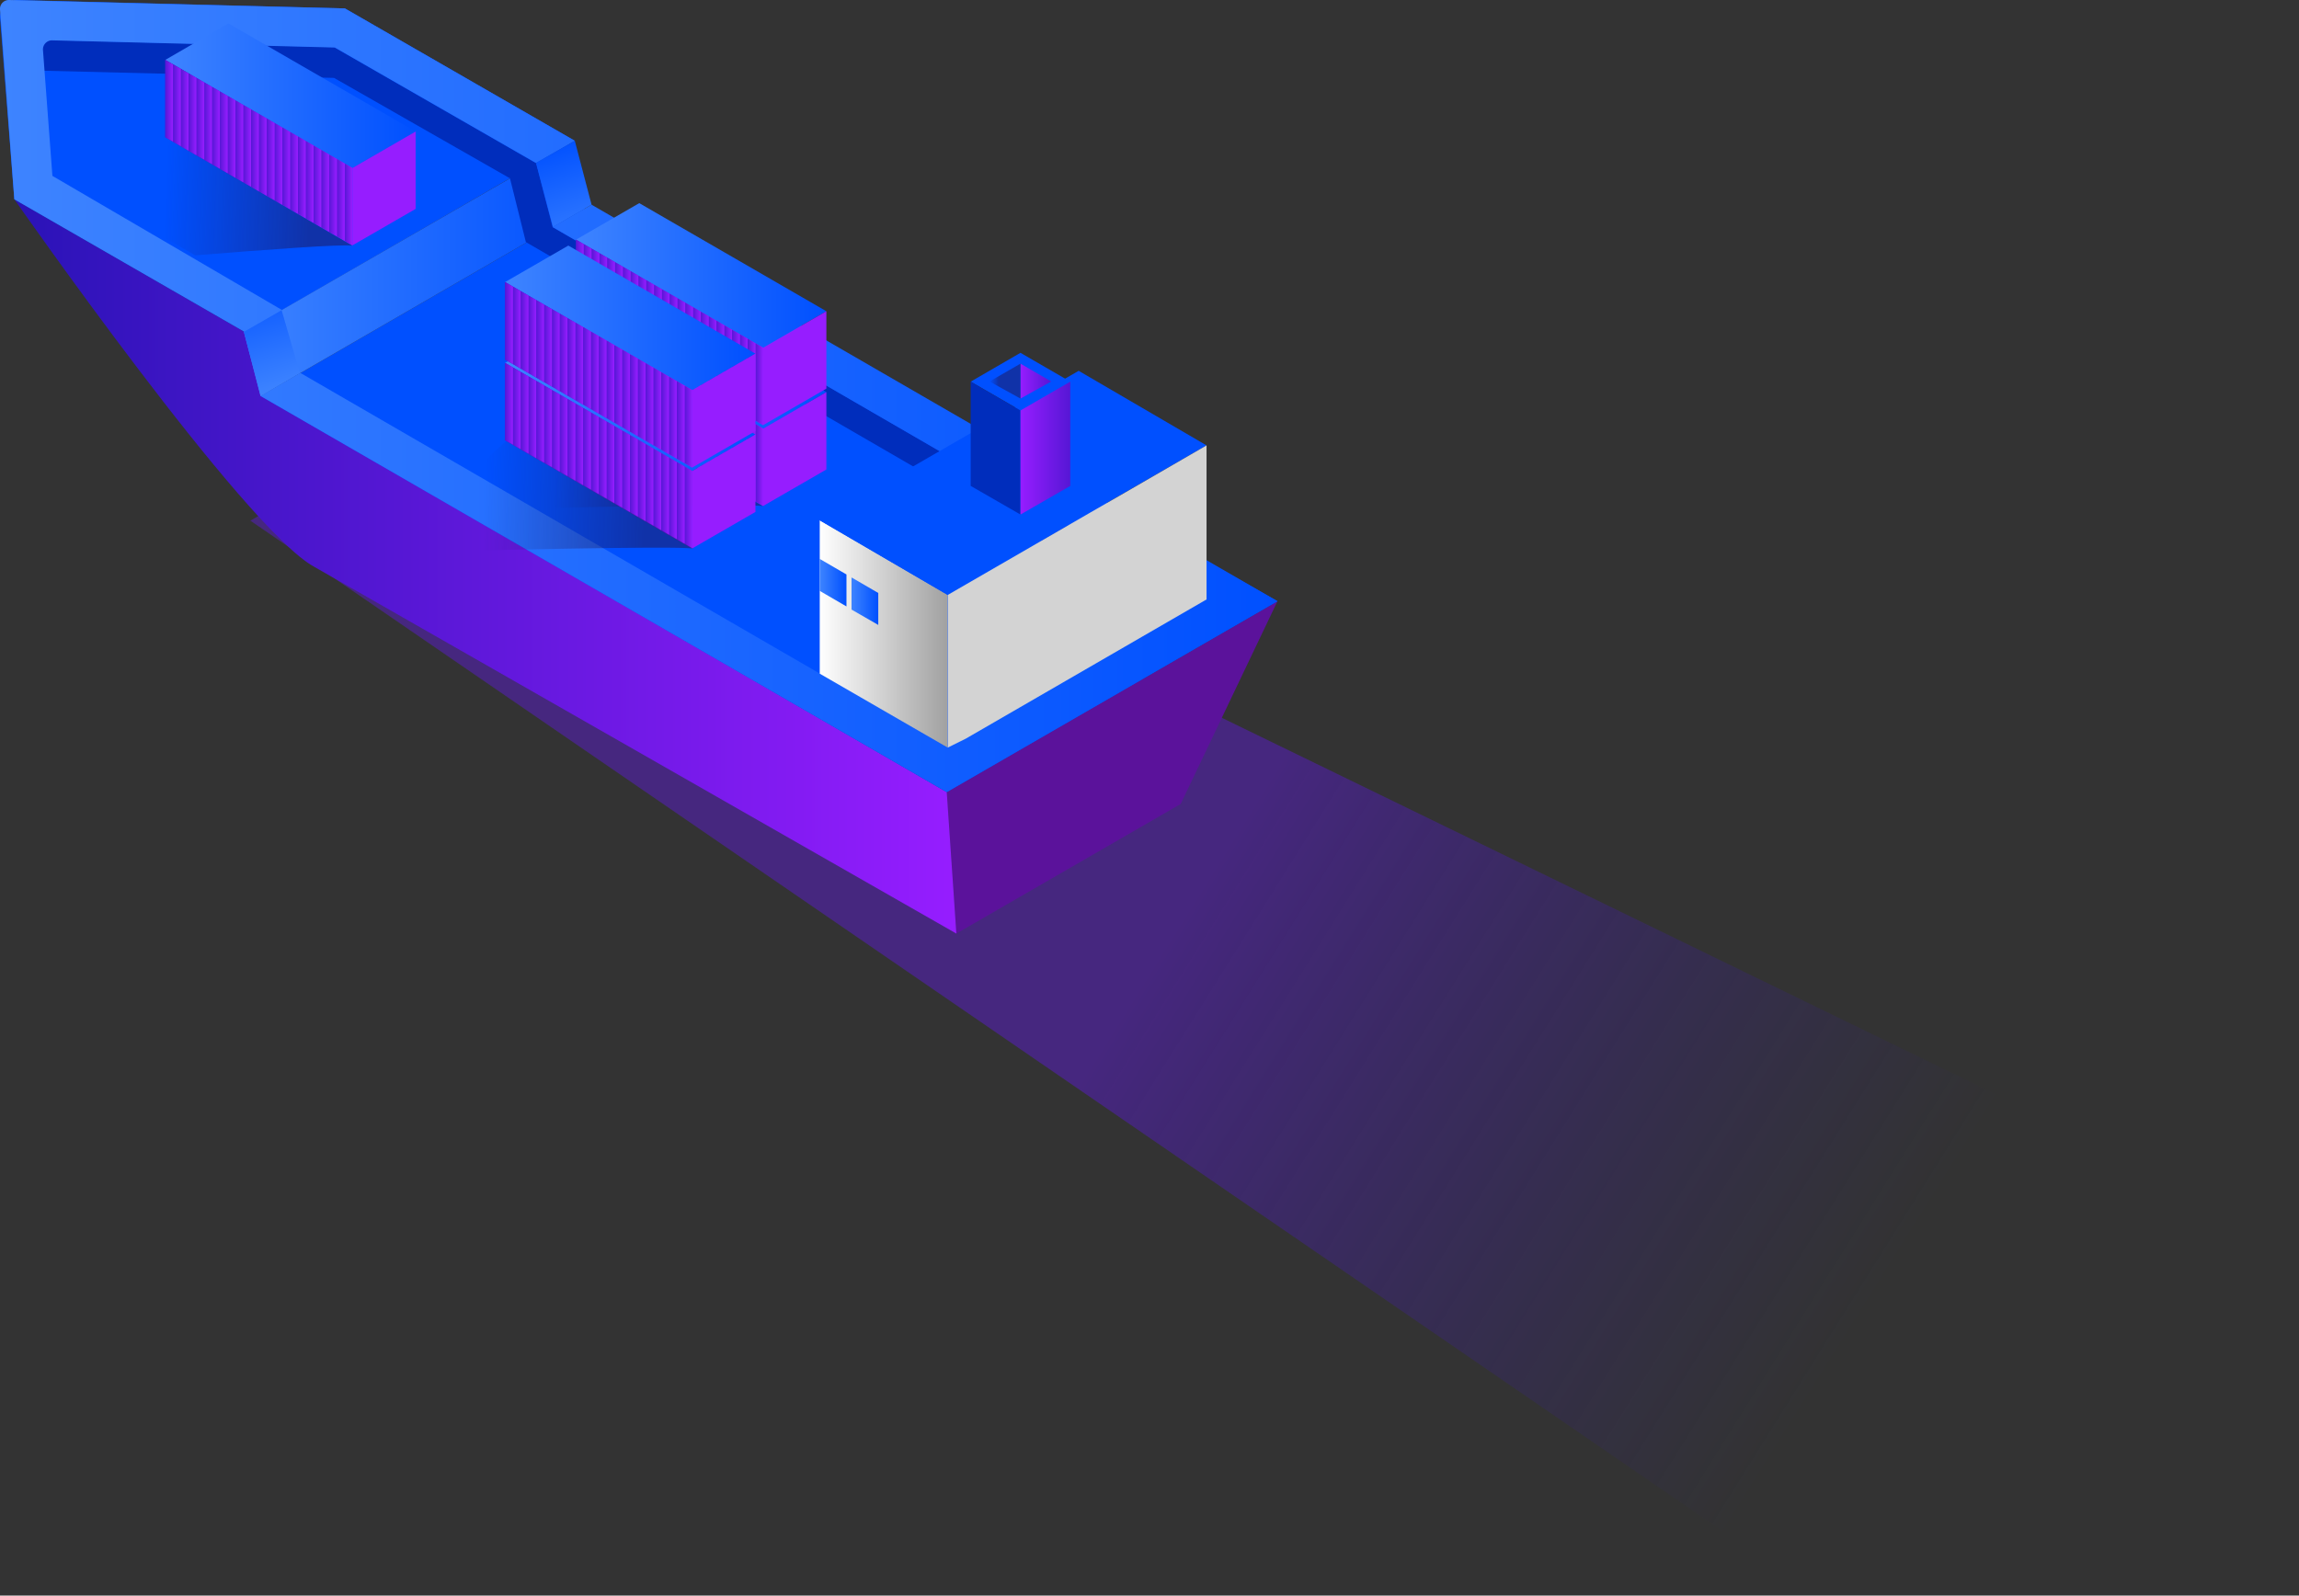 <svg xmlns="http://www.w3.org/2000/svg" xmlns:xlink="http://www.w3.org/1999/xlink" viewBox="0 0 131.59 91.35"><rect x="0" y="0" width="131.59" height="91.35" fill="#333333" stroke="none"/><defs><style>.cls-1{fill:url(#linear-gradient);}.cls-2{fill:#5b129b;}.cls-3{fill:url(#linear-gradient-2);}.cls-4{fill:#0050ff;}.cls-5{fill:url(#linear-gradient-3);}.cls-6{fill:#002dbc;}.cls-7{fill:url(#linear-gradient-4);}.cls-8{fill:url(#linear-gradient-5);}.cls-9{fill:url(#linear-gradient-6);}.cls-10{fill:url(#linear-gradient-7);}.cls-11{fill:url(#linear-gradient-8);}.cls-12{fill:url(#linear-gradient-9);}.cls-13{fill:#d3d3d3;}.cls-14{fill:url(#linear-gradient-10);}.cls-15,.cls-154,.cls-44,.cls-99{opacity:0.5;}.cls-15{fill:url(#linear-gradient-11);}.cls-16{fill:url(#linear-gradient-12);}.cls-17{fill:url(#linear-gradient-13);}.cls-18{fill:url(#linear-gradient-14);}.cls-19{fill:url(#linear-gradient-15);}.cls-20{fill:url(#linear-gradient-16);}.cls-21{fill:url(#linear-gradient-17);}.cls-22{fill:url(#linear-gradient-18);}.cls-23{fill:url(#linear-gradient-19);}.cls-24{fill:url(#linear-gradient-20);}.cls-25{fill:url(#linear-gradient-21);}.cls-26{fill:url(#linear-gradient-22);}.cls-27{fill:url(#linear-gradient-23);}.cls-28{fill:url(#linear-gradient-24);}.cls-29{fill:url(#linear-gradient-25);}.cls-30{fill:url(#linear-gradient-26);}.cls-31{fill:url(#linear-gradient-27);}.cls-32{fill:url(#linear-gradient-28);}.cls-33{fill:url(#linear-gradient-29);}.cls-34{fill:url(#linear-gradient-30);}.cls-35{fill:url(#linear-gradient-31);}.cls-36{fill:url(#linear-gradient-32);}.cls-37{fill:url(#linear-gradient-33);}.cls-38{fill:url(#linear-gradient-34);}.cls-39{fill:url(#linear-gradient-35);}.cls-40{fill:url(#linear-gradient-36);}.cls-41{fill:url(#linear-gradient-37);}.cls-42{fill:url(#linear-gradient-38);}.cls-43{fill:url(#linear-gradient-39);}.cls-44{fill:url(#linear-gradient-40);}.cls-45{fill:url(#linear-gradient-41);}.cls-46{fill:url(#linear-gradient-42);}.cls-47{fill:url(#linear-gradient-43);}.cls-48{fill:url(#linear-gradient-44);}.cls-49{fill:url(#linear-gradient-45);}.cls-50{fill:url(#linear-gradient-46);}.cls-51{fill:url(#linear-gradient-47);}.cls-52{fill:url(#linear-gradient-48);}.cls-53{fill:url(#linear-gradient-49);}.cls-54{fill:url(#linear-gradient-50);}.cls-55{fill:url(#linear-gradient-51);}.cls-56{fill:url(#linear-gradient-52);}.cls-57{fill:url(#linear-gradient-53);}.cls-58{fill:url(#linear-gradient-54);}.cls-59{fill:url(#linear-gradient-55);}.cls-60{fill:url(#linear-gradient-56);}.cls-61{fill:url(#linear-gradient-57);}.cls-62{fill:url(#linear-gradient-58);}.cls-63{fill:url(#linear-gradient-59);}.cls-64{fill:url(#linear-gradient-60);}.cls-65{fill:url(#linear-gradient-61);}.cls-66{fill:url(#linear-gradient-62);}.cls-67{fill:url(#linear-gradient-63);}.cls-68{fill:url(#linear-gradient-64);}.cls-69{fill:url(#linear-gradient-65);}.cls-70{fill:url(#linear-gradient-66);}.cls-71{fill:url(#linear-gradient-67);}.cls-72{fill:url(#linear-gradient-68);}.cls-73{fill:url(#linear-gradient-69);}.cls-74{fill:url(#linear-gradient-70);}.cls-75{fill:url(#linear-gradient-71);}.cls-76{fill:url(#linear-gradient-72);}.cls-77{fill:url(#linear-gradient-73);}.cls-78{fill:url(#linear-gradient-74);}.cls-79{fill:url(#linear-gradient-75);}.cls-80{fill:url(#linear-gradient-76);}.cls-81{fill:url(#linear-gradient-77);}.cls-82{fill:url(#linear-gradient-78);}.cls-83{fill:url(#linear-gradient-79);}.cls-84{fill:url(#linear-gradient-80);}.cls-85{fill:url(#linear-gradient-81);}.cls-86{fill:url(#linear-gradient-82);}.cls-87{fill:url(#linear-gradient-83);}.cls-88{fill:url(#linear-gradient-84);}.cls-89{fill:url(#linear-gradient-85);}.cls-90{fill:url(#linear-gradient-86);}.cls-91{fill:url(#linear-gradient-87);}.cls-92{fill:url(#linear-gradient-88);}.cls-93{fill:url(#linear-gradient-89);}.cls-94{fill:url(#linear-gradient-90);}.cls-95{fill:url(#linear-gradient-91);}.cls-96{fill:url(#linear-gradient-92);}.cls-97{fill:url(#linear-gradient-93);}.cls-98{fill:url(#linear-gradient-94);}.cls-99{fill:url(#linear-gradient-95);}.cls-100{fill:url(#linear-gradient-96);}.cls-101{fill:url(#linear-gradient-97);}.cls-102{fill:url(#linear-gradient-98);}.cls-103{fill:url(#linear-gradient-99);}.cls-104{fill:url(#linear-gradient-100);}.cls-105{fill:url(#linear-gradient-101);}.cls-106{fill:url(#linear-gradient-102);}.cls-107{fill:url(#linear-gradient-103);}.cls-108{fill:url(#linear-gradient-104);}.cls-109{fill:url(#linear-gradient-105);}.cls-110{fill:url(#linear-gradient-106);}.cls-111{fill:url(#linear-gradient-107);}.cls-112{fill:url(#linear-gradient-108);}.cls-113{fill:url(#linear-gradient-109);}.cls-114{fill:url(#linear-gradient-110);}.cls-115{fill:url(#linear-gradient-111);}.cls-116{fill:url(#linear-gradient-112);}.cls-117{fill:url(#linear-gradient-113);}.cls-118{fill:url(#linear-gradient-114);}.cls-119{fill:url(#linear-gradient-115);}.cls-120{fill:url(#linear-gradient-116);}.cls-121{fill:url(#linear-gradient-117);}.cls-122{fill:url(#linear-gradient-118);}.cls-123{fill:url(#linear-gradient-119);}.cls-124{fill:url(#linear-gradient-120);}.cls-125{fill:url(#linear-gradient-121);}.cls-126{fill:url(#linear-gradient-122);}.cls-127{fill:url(#linear-gradient-123);}.cls-128{fill:url(#linear-gradient-124);}.cls-129{fill:url(#linear-gradient-125);}.cls-130{fill:url(#linear-gradient-126);}.cls-131{fill:url(#linear-gradient-127);}.cls-132{fill:url(#linear-gradient-128);}.cls-133{fill:url(#linear-gradient-129);}.cls-134{fill:url(#linear-gradient-130);}.cls-135{fill:url(#linear-gradient-131);}.cls-136{fill:url(#linear-gradient-132);}.cls-137{fill:url(#linear-gradient-133);}.cls-138{fill:url(#linear-gradient-134);}.cls-139{fill:url(#linear-gradient-135);}.cls-140{fill:url(#linear-gradient-136);}.cls-141{fill:url(#linear-gradient-137);}.cls-142{fill:url(#linear-gradient-138);}.cls-143{fill:url(#linear-gradient-139);}.cls-144{fill:url(#linear-gradient-140);}.cls-145{fill:url(#linear-gradient-141);}.cls-146{fill:url(#linear-gradient-142);}.cls-147{fill:url(#linear-gradient-143);}.cls-148{fill:url(#linear-gradient-144);}.cls-149{fill:url(#linear-gradient-145);}.cls-150{fill:url(#linear-gradient-146);}.cls-151{fill:url(#linear-gradient-147);}.cls-152{fill:url(#linear-gradient-148);}.cls-153{fill:url(#linear-gradient-149);}.cls-154{fill:url(#linear-gradient-150);}</style><linearGradient id="linear-gradient" x1="-730.67" y1="74.54" x2="-647.26" y2="22.35" gradientTransform="matrix(-1, 0, 0, 1, -623.57, 0)" gradientUnits="userSpaceOnUse"><stop offset="0" stop-color="#2a13b7" stop-opacity="0"/><stop offset="0.46" stop-color="#5c18d8" stop-opacity="0.46"/></linearGradient><linearGradient id="linear-gradient-2" x1="-458.09" y1="32.43" x2="-404.16" y2="32.43" gradientTransform="matrix(-1, 0, 0, 1, -403.35, 0)" gradientUnits="userSpaceOnUse"><stop offset="0" stop-color="#961dff"/><stop offset="1" stop-color="#2a13b7"/></linearGradient><linearGradient id="linear-gradient-3" x1="-436.78" y1="15.49" x2="-417.31" y2="15.49" gradientTransform="matrix(-1, 0, 0, 1, -403.35, 0)" gradientUnits="userSpaceOnUse"><stop offset="0" stop-color="#0050ff"/><stop offset="1" stop-color="#3e84ff"/></linearGradient><linearGradient id="linear-gradient-4" x1="-476.46" y1="22.67" x2="-403.35" y2="22.67" xlink:href="#linear-gradient-3"/><linearGradient id="linear-gradient-5" x1="-436.96" y1="14.67" x2="-434.88" y2="8.21" gradientTransform="matrix(-1, 0, 0, 1, -403.35, 0)" gradientUnits="userSpaceOnUse"><stop offset="0" stop-color="#3e84ff"/><stop offset="1" stop-color="#0050ff"/></linearGradient><linearGradient id="linear-gradient-6" x1="-419.53" y1="22.3" x2="-417.46" y2="15.84" xlink:href="#linear-gradient-5"/><linearGradient id="linear-gradient-7" x1="46.92" y1="36.3" x2="54.24" y2="36.3" gradientUnits="userSpaceOnUse"><stop offset="0" stop-color="#fff"/><stop offset="1" stop-color="#a1a1a1"/></linearGradient><linearGradient id="linear-gradient-8" x1="-451.8" y1="33.36" x2="-450.27" y2="33.36" xlink:href="#linear-gradient-3"/><linearGradient id="linear-gradient-9" x1="-453.62" y1="34.42" x2="-452.09" y2="34.42" xlink:href="#linear-gradient-3"/><linearGradient id="linear-gradient-10" x1="58.41" y1="21.82" x2="60.17" y2="21.82" gradientUnits="userSpaceOnUse"><stop offset="0" stop-color="#961dff"/><stop offset="1" stop-color="#5617d5"/></linearGradient><linearGradient id="linear-gradient-11" x1="56.64" y1="21.82" x2="58.41" y2="21.82" gradientUnits="userSpaceOnUse"><stop offset="0" stop-color="#201451" stop-opacity="0"/><stop offset="0.3" stop-color="#201451"/></linearGradient><linearGradient id="linear-gradient-12" x1="58.41" y1="25.66" x2="61.26" y2="25.66" xlink:href="#linear-gradient-10"/><linearGradient id="linear-gradient-13" x1="-523.94" y1="20.4" x2="-509.61" y2="20.4" gradientTransform="matrix(-1, 0, 0, 1, -476.64, 0)" xlink:href="#linear-gradient-3"/><linearGradient id="linear-gradient-14" x1="10.33" y1="52.51" x2="14.08" y2="56.84" gradientTransform="translate(58.35)" xlink:href="#linear-gradient-10"/><linearGradient id="linear-gradient-15" x1="-520.33" y1="23.66" x2="-509.61" y2="23.66" gradientTransform="matrix(-1, 0, 0, 1, -476.64, 0)" xlink:href="#linear-gradient-10"/><linearGradient id="linear-gradient-16" x1="-520.32" y1="26.62" x2="-519.88" y2="26.62" gradientTransform="matrix(-1, 0, 0, 1, -476.64, 0)" xlink:href="#linear-gradient-10"/><linearGradient id="linear-gradient-17" x1="-519.88" y1="26.37" x2="-519.44" y2="26.37" gradientTransform="matrix(-1, 0, 0, 1, -476.64, 0)" xlink:href="#linear-gradient-10"/><linearGradient id="linear-gradient-18" x1="-519.43" y1="26.11" x2="-518.99" y2="26.11" gradientTransform="matrix(-1, 0, 0, 1, -476.64, 0)" xlink:href="#linear-gradient-10"/><linearGradient id="linear-gradient-19" x1="-518.99" y1="25.85" x2="-518.54" y2="25.85" gradientTransform="matrix(-1, 0, 0, 1, -476.64, 0)" xlink:href="#linear-gradient-10"/><linearGradient id="linear-gradient-20" x1="-518.54" y1="25.59" x2="-518.1" y2="25.59" gradientTransform="matrix(-1, 0, 0, 1, -476.64, 0)" xlink:href="#linear-gradient-10"/><linearGradient id="linear-gradient-21" x1="-518.09" y1="25.33" x2="-517.65" y2="25.33" gradientTransform="matrix(-1, 0, 0, 1, -476.64, 0)" xlink:href="#linear-gradient-10"/><linearGradient id="linear-gradient-22" x1="-517.65" y1="25.08" x2="-517.2" y2="25.08" gradientTransform="matrix(-1, 0, 0, 1, -476.64, 0)" xlink:href="#linear-gradient-10"/><linearGradient id="linear-gradient-23" x1="-517.2" y1="24.82" x2="-516.76" y2="24.82" gradientTransform="matrix(-1, 0, 0, 1, -476.64, 0)" xlink:href="#linear-gradient-10"/><linearGradient id="linear-gradient-24" x1="-516.75" y1="24.56" x2="-516.31" y2="24.56" gradientTransform="matrix(-1, 0, 0, 1, -476.64, 0)" xlink:href="#linear-gradient-10"/><linearGradient id="linear-gradient-25" x1="-516.31" y1="24.3" x2="-515.86" y2="24.3" gradientTransform="matrix(-1, 0, 0, 1, -476.64, 0)" xlink:href="#linear-gradient-10"/><linearGradient id="linear-gradient-26" x1="-515.86" y1="24.05" x2="-515.42" y2="24.05" gradientTransform="matrix(-1, 0, 0, 1, -476.64, 0)" xlink:href="#linear-gradient-10"/><linearGradient id="linear-gradient-27" x1="-515.41" y1="23.79" x2="-514.97" y2="23.79" gradientTransform="matrix(-1, 0, 0, 1, -476.64, 0)" xlink:href="#linear-gradient-10"/><linearGradient id="linear-gradient-28" x1="-514.97" y1="23.53" x2="-514.52" y2="23.53" gradientTransform="matrix(-1, 0, 0, 1, -476.64, 0)" xlink:href="#linear-gradient-10"/><linearGradient id="linear-gradient-29" x1="-514.52" y1="23.27" x2="-514.08" y2="23.27" gradientTransform="matrix(-1, 0, 0, 1, -476.64, 0)" xlink:href="#linear-gradient-10"/><linearGradient id="linear-gradient-30" x1="-514.07" y1="23.01" x2="-513.63" y2="23.01" gradientTransform="matrix(-1, 0, 0, 1, -476.64, 0)" xlink:href="#linear-gradient-10"/><linearGradient id="linear-gradient-31" x1="-513.63" y1="22.76" x2="-513.19" y2="22.76" gradientTransform="matrix(-1, 0, 0, 1, -476.64, 0)" xlink:href="#linear-gradient-10"/><linearGradient id="linear-gradient-32" x1="-513.18" y1="22.5" x2="-512.74" y2="22.5" gradientTransform="matrix(-1, 0, 0, 1, -476.64, 0)" xlink:href="#linear-gradient-10"/><linearGradient id="linear-gradient-33" x1="-512.74" y1="22.24" x2="-512.29" y2="22.24" gradientTransform="matrix(-1, 0, 0, 1, -476.64, 0)" xlink:href="#linear-gradient-10"/><linearGradient id="linear-gradient-34" x1="-512.29" y1="21.98" x2="-511.85" y2="21.98" gradientTransform="matrix(-1, 0, 0, 1, -476.64, 0)" xlink:href="#linear-gradient-10"/><linearGradient id="linear-gradient-35" x1="-511.84" y1="21.72" x2="-511.4" y2="21.72" gradientTransform="matrix(-1, 0, 0, 1, -476.64, 0)" xlink:href="#linear-gradient-10"/><linearGradient id="linear-gradient-36" x1="-511.4" y1="21.47" x2="-510.95" y2="21.47" gradientTransform="matrix(-1, 0, 0, 1, -476.64, 0)" xlink:href="#linear-gradient-10"/><linearGradient id="linear-gradient-37" x1="-510.95" y1="21.21" x2="-510.51" y2="21.21" gradientTransform="matrix(-1, 0, 0, 1, -476.64, 0)" xlink:href="#linear-gradient-10"/><linearGradient id="linear-gradient-38" x1="-510.5" y1="20.95" x2="-510.06" y2="20.95" gradientTransform="matrix(-1, 0, 0, 1, -476.64, 0)" xlink:href="#linear-gradient-10"/><linearGradient id="linear-gradient-39" x1="-510.06" y1="20.69" x2="-509.61" y2="20.69" gradientTransform="matrix(-1, 0, 0, 1, -476.64, 0)" xlink:href="#linear-gradient-10"/><linearGradient id="linear-gradient-40" x1="-26.56" y1="25.98" x2="-14.08" y2="26.41" gradientTransform="translate(58.35)" gradientUnits="userSpaceOnUse"><stop offset="0" stop-color="#201451" stop-opacity="0"/><stop offset="0.74" stop-color="#201451"/></linearGradient><linearGradient id="linear-gradient-41" x1="-523.94" y1="15.77" x2="-509.61" y2="15.77" gradientTransform="matrix(-1, 0, 0, 1, -476.64, 0)" xlink:href="#linear-gradient-3"/><linearGradient id="linear-gradient-42" x1="12.62" y1="50.52" x2="16.37" y2="54.86" gradientTransform="translate(58.35)" xlink:href="#linear-gradient-10"/><linearGradient id="linear-gradient-43" x1="-520.33" y1="19.03" x2="-509.61" y2="19.03" gradientTransform="matrix(-1, 0, 0, 1, -476.64, 0)" xlink:href="#linear-gradient-10"/><linearGradient id="linear-gradient-44" x1="-520.32" y1="22" x2="-519.88" y2="22" gradientTransform="matrix(-1, 0, 0, 1, -476.64, 0)" xlink:href="#linear-gradient-10"/><linearGradient id="linear-gradient-45" x1="-519.88" y1="21.74" x2="-519.44" y2="21.74" gradientTransform="matrix(-1, 0, 0, 1, -476.64, 0)" xlink:href="#linear-gradient-10"/><linearGradient id="linear-gradient-46" x1="-519.43" y1="21.48" x2="-518.99" y2="21.48" gradientTransform="matrix(-1, 0, 0, 1, -476.64, 0)" xlink:href="#linear-gradient-10"/><linearGradient id="linear-gradient-47" x1="-518.99" y1="21.22" x2="-518.54" y2="21.22" gradientTransform="matrix(-1, 0, 0, 1, -476.64, 0)" xlink:href="#linear-gradient-10"/><linearGradient id="linear-gradient-48" x1="-518.54" y1="20.96" x2="-518.1" y2="20.96" gradientTransform="matrix(-1, 0, 0, 1, -476.64, 0)" xlink:href="#linear-gradient-10"/><linearGradient id="linear-gradient-49" x1="-518.09" y1="20.71" x2="-517.65" y2="20.71" gradientTransform="matrix(-1, 0, 0, 1, -476.64, 0)" xlink:href="#linear-gradient-10"/><linearGradient id="linear-gradient-50" x1="-517.65" y1="20.45" x2="-517.2" y2="20.45" gradientTransform="matrix(-1, 0, 0, 1, -476.64, 0)" xlink:href="#linear-gradient-10"/><linearGradient id="linear-gradient-51" x1="-517.2" y1="20.19" x2="-516.76" y2="20.19" gradientTransform="matrix(-1, 0, 0, 1, -476.64, 0)" xlink:href="#linear-gradient-10"/><linearGradient id="linear-gradient-52" x1="-516.75" y1="19.93" x2="-516.31" y2="19.93" gradientTransform="matrix(-1, 0, 0, 1, -476.64, 0)" xlink:href="#linear-gradient-10"/><linearGradient id="linear-gradient-53" x1="-516.31" y1="19.67" x2="-515.86" y2="19.67" gradientTransform="matrix(-1, 0, 0, 1, -476.64, 0)" xlink:href="#linear-gradient-10"/><linearGradient id="linear-gradient-54" x1="-515.86" y1="19.42" x2="-515.42" y2="19.42" gradientTransform="matrix(-1, 0, 0, 1, -476.64, 0)" xlink:href="#linear-gradient-10"/><linearGradient id="linear-gradient-55" x1="-515.41" y1="19.16" x2="-514.97" y2="19.16" gradientTransform="matrix(-1, 0, 0, 1, -476.64, 0)" xlink:href="#linear-gradient-10"/><linearGradient id="linear-gradient-56" x1="-514.97" y1="18.9" x2="-514.52" y2="18.9" gradientTransform="matrix(-1, 0, 0, 1, -476.64, 0)" xlink:href="#linear-gradient-10"/><linearGradient id="linear-gradient-57" x1="-514.52" y1="18.64" x2="-514.08" y2="18.64" gradientTransform="matrix(-1, 0, 0, 1, -476.64, 0)" xlink:href="#linear-gradient-10"/><linearGradient id="linear-gradient-58" x1="-514.07" y1="18.38" x2="-513.63" y2="18.38" gradientTransform="matrix(-1, 0, 0, 1, -476.64, 0)" xlink:href="#linear-gradient-10"/><linearGradient id="linear-gradient-59" x1="-513.63" y1="18.13" x2="-513.19" y2="18.13" gradientTransform="matrix(-1, 0, 0, 1, -476.64, 0)" xlink:href="#linear-gradient-10"/><linearGradient id="linear-gradient-60" x1="-513.18" y1="17.87" x2="-512.74" y2="17.87" gradientTransform="matrix(-1, 0, 0, 1, -476.64, 0)" xlink:href="#linear-gradient-10"/><linearGradient id="linear-gradient-61" x1="-512.74" y1="17.61" x2="-512.29" y2="17.61" gradientTransform="matrix(-1, 0, 0, 1, -476.64, 0)" xlink:href="#linear-gradient-10"/><linearGradient id="linear-gradient-62" x1="-512.29" y1="17.35" x2="-511.85" y2="17.35" gradientTransform="matrix(-1, 0, 0, 1, -476.64, 0)" xlink:href="#linear-gradient-10"/><linearGradient id="linear-gradient-63" x1="-511.84" y1="17.09" x2="-511.4" y2="17.09" gradientTransform="matrix(-1, 0, 0, 1, -476.64, 0)" xlink:href="#linear-gradient-10"/><linearGradient id="linear-gradient-64" x1="-511.4" y1="16.84" x2="-510.95" y2="16.84" gradientTransform="matrix(-1, 0, 0, 1, -476.64, 0)" xlink:href="#linear-gradient-10"/><linearGradient id="linear-gradient-65" x1="-510.95" y1="16.58" x2="-510.51" y2="16.58" gradientTransform="matrix(-1, 0, 0, 1, -476.64, 0)" xlink:href="#linear-gradient-10"/><linearGradient id="linear-gradient-66" x1="-510.5" y1="16.32" x2="-510.06" y2="16.32" gradientTransform="matrix(-1, 0, 0, 1, -476.64, 0)" xlink:href="#linear-gradient-10"/><linearGradient id="linear-gradient-67" x1="-510.06" y1="16.06" x2="-509.61" y2="16.06" gradientTransform="matrix(-1, 0, 0, 1, -476.64, 0)" xlink:href="#linear-gradient-10"/><linearGradient id="linear-gradient-68" x1="-519.88" y1="22.83" x2="-505.56" y2="22.83" gradientTransform="matrix(-1, 0, 0, 1, -476.64, 0)" xlink:href="#linear-gradient-3"/><linearGradient id="linear-gradient-69" x1="6.81" y1="55.56" x2="10.56" y2="59.89" gradientTransform="translate(58.35)" xlink:href="#linear-gradient-10"/><linearGradient id="linear-gradient-70" x1="-516.27" y1="26.09" x2="-505.56" y2="26.09" gradientTransform="matrix(-1, 0, 0, 1, -476.64, 0)" xlink:href="#linear-gradient-10"/><linearGradient id="linear-gradient-71" x1="-516.27" y1="29.06" x2="-515.82" y2="29.06" gradientTransform="matrix(-1, 0, 0, 1, -476.64, 0)" xlink:href="#linear-gradient-10"/><linearGradient id="linear-gradient-72" x1="-515.82" y1="28.8" x2="-515.38" y2="28.8" gradientTransform="matrix(-1, 0, 0, 1, -476.64, 0)" xlink:href="#linear-gradient-10"/><linearGradient id="linear-gradient-73" x1="-515.37" y1="28.54" x2="-514.93" y2="28.54" gradientTransform="matrix(-1, 0, 0, 1, -476.64, 0)" xlink:href="#linear-gradient-10"/><linearGradient id="linear-gradient-74" x1="-514.93" y1="28.28" x2="-514.48" y2="28.28" gradientTransform="matrix(-1, 0, 0, 1, -476.64, 0)" xlink:href="#linear-gradient-10"/><linearGradient id="linear-gradient-75" x1="-514.48" y1="28.02" x2="-514.04" y2="28.02" gradientTransform="matrix(-1, 0, 0, 1, -476.64, 0)" xlink:href="#linear-gradient-10"/><linearGradient id="linear-gradient-76" x1="-514.03" y1="27.77" x2="-513.59" y2="27.77" gradientTransform="matrix(-1, 0, 0, 1, -476.64, 0)" xlink:href="#linear-gradient-10"/><linearGradient id="linear-gradient-77" x1="-513.59" y1="27.51" x2="-513.14" y2="27.51" gradientTransform="matrix(-1, 0, 0, 1, -476.64, 0)" xlink:href="#linear-gradient-10"/><linearGradient id="linear-gradient-78" x1="-513.14" y1="27.25" x2="-512.7" y2="27.25" gradientTransform="matrix(-1, 0, 0, 1, -476.64, 0)" xlink:href="#linear-gradient-10"/><linearGradient id="linear-gradient-79" x1="-512.69" y1="26.99" x2="-512.25" y2="26.99" gradientTransform="matrix(-1, 0, 0, 1, -476.64, 0)" xlink:href="#linear-gradient-10"/><linearGradient id="linear-gradient-80" x1="-512.25" y1="26.73" x2="-511.81" y2="26.73" gradientTransform="matrix(-1, 0, 0, 1, -476.64, 0)" xlink:href="#linear-gradient-10"/><linearGradient id="linear-gradient-81" x1="-511.8" y1="26.48" x2="-511.36" y2="26.48" gradientTransform="matrix(-1, 0, 0, 1, -476.64, 0)" xlink:href="#linear-gradient-10"/><linearGradient id="linear-gradient-82" x1="-511.36" y1="26.22" x2="-510.91" y2="26.22" gradientTransform="matrix(-1, 0, 0, 1, -476.64, 0)" xlink:href="#linear-gradient-10"/><linearGradient id="linear-gradient-83" x1="-510.91" y1="25.96" x2="-510.47" y2="25.96" gradientTransform="matrix(-1, 0, 0, 1, -476.64, 0)" xlink:href="#linear-gradient-10"/><linearGradient id="linear-gradient-84" x1="-510.46" y1="25.7" x2="-510.02" y2="25.7" gradientTransform="matrix(-1, 0, 0, 1, -476.64, 0)" xlink:href="#linear-gradient-10"/><linearGradient id="linear-gradient-85" x1="-510.02" y1="25.44" x2="-509.57" y2="25.44" gradientTransform="matrix(-1, 0, 0, 1, -476.64, 0)" xlink:href="#linear-gradient-10"/><linearGradient id="linear-gradient-86" x1="-509.57" y1="25.19" x2="-509.13" y2="25.19" gradientTransform="matrix(-1, 0, 0, 1, -476.64, 0)" xlink:href="#linear-gradient-10"/><linearGradient id="linear-gradient-87" x1="-509.12" y1="24.93" x2="-508.68" y2="24.93" gradientTransform="matrix(-1, 0, 0, 1, -476.64, 0)" xlink:href="#linear-gradient-10"/><linearGradient id="linear-gradient-88" x1="-508.68" y1="24.67" x2="-508.23" y2="24.67" gradientTransform="matrix(-1, 0, 0, 1, -476.64, 0)" xlink:href="#linear-gradient-10"/><linearGradient id="linear-gradient-89" x1="-508.23" y1="24.41" x2="-507.79" y2="24.41" gradientTransform="matrix(-1, 0, 0, 1, -476.64, 0)" xlink:href="#linear-gradient-10"/><linearGradient id="linear-gradient-90" x1="-507.78" y1="24.15" x2="-507.34" y2="24.15" gradientTransform="matrix(-1, 0, 0, 1, -476.64, 0)" xlink:href="#linear-gradient-10"/><linearGradient id="linear-gradient-91" x1="-507.34" y1="23.9" x2="-506.89" y2="23.9" gradientTransform="matrix(-1, 0, 0, 1, -476.64, 0)" xlink:href="#linear-gradient-10"/><linearGradient id="linear-gradient-92" x1="-506.89" y1="23.64" x2="-506.45" y2="23.64" gradientTransform="matrix(-1, 0, 0, 1, -476.64, 0)" xlink:href="#linear-gradient-10"/><linearGradient id="linear-gradient-93" x1="-506.44" y1="23.38" x2="-506" y2="23.38" gradientTransform="matrix(-1, 0, 0, 1, -476.64, 0)" xlink:href="#linear-gradient-10"/><linearGradient id="linear-gradient-94" x1="-506" y1="23.12" x2="-505.56" y2="23.12" gradientTransform="matrix(-1, 0, 0, 1, -476.64, 0)" xlink:href="#linear-gradient-10"/><linearGradient id="linear-gradient-95" x1="-30.61" y1="28.41" x2="-18.14" y2="28.84" xlink:href="#linear-gradient-40"/><linearGradient id="linear-gradient-96" x1="-519.88" y1="18.2" x2="-505.56" y2="18.2" gradientTransform="matrix(-1, 0, 0, 1, -476.64, 0)" xlink:href="#linear-gradient-3"/><linearGradient id="linear-gradient-97" x1="9.1" y1="53.57" x2="12.85" y2="57.91" gradientTransform="translate(58.35)" xlink:href="#linear-gradient-10"/><linearGradient id="linear-gradient-98" x1="-516.27" y1="21.46" x2="-505.56" y2="21.46" gradientTransform="matrix(-1, 0, 0, 1, -476.64, 0)" xlink:href="#linear-gradient-10"/><linearGradient id="linear-gradient-99" x1="-516.27" y1="24.43" x2="-515.82" y2="24.43" gradientTransform="matrix(-1, 0, 0, 1, -476.64, 0)" xlink:href="#linear-gradient-10"/><linearGradient id="linear-gradient-100" x1="-515.82" y1="24.17" x2="-515.38" y2="24.17" gradientTransform="matrix(-1, 0, 0, 1, -476.64, 0)" xlink:href="#linear-gradient-10"/><linearGradient id="linear-gradient-101" x1="-515.37" y1="23.91" x2="-514.93" y2="23.91" gradientTransform="matrix(-1, 0, 0, 1, -476.64, 0)" xlink:href="#linear-gradient-10"/><linearGradient id="linear-gradient-102" x1="-514.93" y1="23.65" x2="-514.48" y2="23.65" gradientTransform="matrix(-1, 0, 0, 1, -476.64, 0)" xlink:href="#linear-gradient-10"/><linearGradient id="linear-gradient-103" x1="-514.48" y1="23.39" x2="-514.04" y2="23.39" gradientTransform="matrix(-1, 0, 0, 1, -476.64, 0)" xlink:href="#linear-gradient-10"/><linearGradient id="linear-gradient-104" x1="-514.03" y1="23.14" x2="-513.59" y2="23.14" gradientTransform="matrix(-1, 0, 0, 1, -476.64, 0)" xlink:href="#linear-gradient-10"/><linearGradient id="linear-gradient-105" x1="-513.59" y1="22.88" x2="-513.14" y2="22.88" gradientTransform="matrix(-1, 0, 0, 1, -476.64, 0)" xlink:href="#linear-gradient-10"/><linearGradient id="linear-gradient-106" x1="-513.14" y1="22.62" x2="-512.7" y2="22.62" gradientTransform="matrix(-1, 0, 0, 1, -476.64, 0)" xlink:href="#linear-gradient-10"/><linearGradient id="linear-gradient-107" x1="-512.69" y1="22.36" x2="-512.25" y2="22.36" gradientTransform="matrix(-1, 0, 0, 1, -476.64, 0)" xlink:href="#linear-gradient-10"/><linearGradient id="linear-gradient-108" x1="-512.25" y1="22.1" x2="-511.81" y2="22.1" gradientTransform="matrix(-1, 0, 0, 1, -476.64, 0)" xlink:href="#linear-gradient-10"/><linearGradient id="linear-gradient-109" x1="-511.8" y1="21.85" x2="-511.36" y2="21.85" gradientTransform="matrix(-1, 0, 0, 1, -476.64, 0)" xlink:href="#linear-gradient-10"/><linearGradient id="linear-gradient-110" x1="-511.36" y1="21.59" x2="-510.91" y2="21.59" gradientTransform="matrix(-1, 0, 0, 1, -476.64, 0)" xlink:href="#linear-gradient-10"/><linearGradient id="linear-gradient-111" x1="-510.91" y1="21.33" x2="-510.47" y2="21.33" gradientTransform="matrix(-1, 0, 0, 1, -476.64, 0)" xlink:href="#linear-gradient-10"/><linearGradient id="linear-gradient-112" x1="-510.46" y1="21.07" x2="-510.02" y2="21.07" gradientTransform="matrix(-1, 0, 0, 1, -476.64, 0)" xlink:href="#linear-gradient-10"/><linearGradient id="linear-gradient-113" x1="-510.02" y1="20.82" x2="-509.57" y2="20.82" gradientTransform="matrix(-1, 0, 0, 1, -476.64, 0)" xlink:href="#linear-gradient-10"/><linearGradient id="linear-gradient-114" x1="-509.57" y1="20.56" x2="-509.13" y2="20.56" gradientTransform="matrix(-1, 0, 0, 1, -476.64, 0)" xlink:href="#linear-gradient-10"/><linearGradient id="linear-gradient-115" x1="-509.12" y1="20.3" x2="-508.68" y2="20.3" gradientTransform="matrix(-1, 0, 0, 1, -476.64, 0)" xlink:href="#linear-gradient-10"/><linearGradient id="linear-gradient-116" x1="-508.68" y1="20.04" x2="-508.23" y2="20.04" gradientTransform="matrix(-1, 0, 0, 1, -476.64, 0)" xlink:href="#linear-gradient-10"/><linearGradient id="linear-gradient-117" x1="-508.23" y1="19.78" x2="-507.79" y2="19.78" gradientTransform="matrix(-1, 0, 0, 1, -476.64, 0)" xlink:href="#linear-gradient-10"/><linearGradient id="linear-gradient-118" x1="-507.78" y1="19.53" x2="-507.34" y2="19.53" gradientTransform="matrix(-1, 0, 0, 1, -476.64, 0)" xlink:href="#linear-gradient-10"/><linearGradient id="linear-gradient-119" x1="-507.34" y1="19.27" x2="-506.89" y2="19.27" gradientTransform="matrix(-1, 0, 0, 1, -476.64, 0)" xlink:href="#linear-gradient-10"/><linearGradient id="linear-gradient-120" x1="-506.89" y1="19.01" x2="-506.45" y2="19.01" gradientTransform="matrix(-1, 0, 0, 1, -476.64, 0)" xlink:href="#linear-gradient-10"/><linearGradient id="linear-gradient-121" x1="-506.44" y1="18.75" x2="-506" y2="18.75" gradientTransform="matrix(-1, 0, 0, 1, -476.64, 0)" xlink:href="#linear-gradient-10"/><linearGradient id="linear-gradient-122" x1="-506" y1="18.49" x2="-505.56" y2="18.49" gradientTransform="matrix(-1, 0, 0, 1, -476.64, 0)" xlink:href="#linear-gradient-10"/><linearGradient id="linear-gradient-123" x1="-542.61" y1="5.48" x2="-528.28" y2="5.48" gradientTransform="matrix(-1, 0, 0, 1, -518.82, 0)" xlink:href="#linear-gradient-3"/><linearGradient id="linear-gradient-124" x1="28.39" y1="36.88" x2="32.14" y2="41.21" gradientTransform="translate(16.17)" xlink:href="#linear-gradient-10"/><linearGradient id="linear-gradient-125" x1="-538.99" y1="8.74" x2="-528.28" y2="8.74" gradientTransform="matrix(-1, 0, 0, 1, -518.82, 0)" xlink:href="#linear-gradient-10"/><linearGradient id="linear-gradient-126" x1="-538.99" y1="11.7" x2="-538.55" y2="11.7" gradientTransform="matrix(-1, 0, 0, 1, -518.82, 0)" xlink:href="#linear-gradient-10"/><linearGradient id="linear-gradient-127" x1="-538.54" y1="11.45" x2="-538.1" y2="11.45" gradientTransform="matrix(-1, 0, 0, 1, -518.82, 0)" xlink:href="#linear-gradient-10"/><linearGradient id="linear-gradient-128" x1="-538.1" y1="11.19" x2="-537.65" y2="11.19" gradientTransform="matrix(-1, 0, 0, 1, -518.82, 0)" xlink:href="#linear-gradient-10"/><linearGradient id="linear-gradient-129" x1="-537.65" y1="10.93" x2="-537.21" y2="10.93" gradientTransform="matrix(-1, 0, 0, 1, -518.82, 0)" xlink:href="#linear-gradient-10"/><linearGradient id="linear-gradient-130" x1="-537.2" y1="10.67" x2="-536.76" y2="10.67" gradientTransform="matrix(-1, 0, 0, 1, -518.82, 0)" xlink:href="#linear-gradient-10"/><linearGradient id="linear-gradient-131" x1="-536.76" y1="10.41" x2="-536.31" y2="10.41" gradientTransform="matrix(-1, 0, 0, 1, -518.82, 0)" xlink:href="#linear-gradient-10"/><linearGradient id="linear-gradient-132" x1="-536.31" y1="10.16" x2="-535.87" y2="10.16" gradientTransform="matrix(-1, 0, 0, 1, -518.82, 0)" xlink:href="#linear-gradient-10"/><linearGradient id="linear-gradient-133" x1="-535.86" y1="9.9" x2="-535.42" y2="9.9" gradientTransform="matrix(-1, 0, 0, 1, -518.82, 0)" xlink:href="#linear-gradient-10"/><linearGradient id="linear-gradient-134" x1="-535.42" y1="9.64" x2="-534.98" y2="9.64" gradientTransform="matrix(-1, 0, 0, 1, -518.82, 0)" xlink:href="#linear-gradient-10"/><linearGradient id="linear-gradient-135" x1="-534.97" y1="9.38" x2="-534.53" y2="9.38" gradientTransform="matrix(-1, 0, 0, 1, -518.82, 0)" xlink:href="#linear-gradient-10"/><linearGradient id="linear-gradient-136" x1="-534.53" y1="9.12" x2="-534.08" y2="9.12" gradientTransform="matrix(-1, 0, 0, 1, -518.82, 0)" xlink:href="#linear-gradient-10"/><linearGradient id="linear-gradient-137" x1="-534.08" y1="8.87" x2="-533.64" y2="8.87" gradientTransform="matrix(-1, 0, 0, 1, -518.82, 0)" xlink:href="#linear-gradient-10"/><linearGradient id="linear-gradient-138" x1="-533.63" y1="8.61" x2="-533.19" y2="8.61" gradientTransform="matrix(-1, 0, 0, 1, -518.82, 0)" xlink:href="#linear-gradient-10"/><linearGradient id="linear-gradient-139" x1="-533.19" y1="8.35" x2="-532.74" y2="8.35" gradientTransform="matrix(-1, 0, 0, 1, -518.82, 0)" xlink:href="#linear-gradient-10"/><linearGradient id="linear-gradient-140" x1="-532.74" y1="8.09" x2="-532.3" y2="8.09" gradientTransform="matrix(-1, 0, 0, 1, -518.82, 0)" xlink:href="#linear-gradient-10"/><linearGradient id="linear-gradient-141" x1="-532.29" y1="7.84" x2="-531.85" y2="7.84" gradientTransform="matrix(-1, 0, 0, 1, -518.82, 0)" xlink:href="#linear-gradient-10"/><linearGradient id="linear-gradient-142" x1="-531.85" y1="7.58" x2="-531.4" y2="7.58" gradientTransform="matrix(-1, 0, 0, 1, -518.82, 0)" xlink:href="#linear-gradient-10"/><linearGradient id="linear-gradient-143" x1="-531.4" y1="7.32" x2="-530.96" y2="7.32" gradientTransform="matrix(-1, 0, 0, 1, -518.82, 0)" xlink:href="#linear-gradient-10"/><linearGradient id="linear-gradient-144" x1="-530.95" y1="7.06" x2="-530.51" y2="7.06" gradientTransform="matrix(-1, 0, 0, 1, -518.82, 0)" xlink:href="#linear-gradient-10"/><linearGradient id="linear-gradient-145" x1="-530.51" y1="6.8" x2="-530.06" y2="6.8" gradientTransform="matrix(-1, 0, 0, 1, -518.82, 0)" xlink:href="#linear-gradient-10"/><linearGradient id="linear-gradient-146" x1="-530.06" y1="6.55" x2="-529.62" y2="6.55" gradientTransform="matrix(-1, 0, 0, 1, -518.82, 0)" xlink:href="#linear-gradient-10"/><linearGradient id="linear-gradient-147" x1="-529.61" y1="6.29" x2="-529.17" y2="6.29" gradientTransform="matrix(-1, 0, 0, 1, -518.82, 0)" xlink:href="#linear-gradient-10"/><linearGradient id="linear-gradient-148" x1="-529.17" y1="6.03" x2="-528.73" y2="6.03" gradientTransform="matrix(-1, 0, 0, 1, -518.82, 0)" xlink:href="#linear-gradient-10"/><linearGradient id="linear-gradient-149" x1="-528.72" y1="5.77" x2="-528.28" y2="5.77" gradientTransform="matrix(-1, 0, 0, 1, -518.82, 0)" xlink:href="#linear-gradient-10"/><linearGradient id="linear-gradient-150" x1="-6.71" y1="11.21" x2="4.53" y2="11.6" gradientTransform="translate(16.17)" xlink:href="#linear-gradient-40"/></defs><title>Ресурс 3</title><g id="Слой_2" data-name="Слой 2"><g id="Layer_1" data-name="Layer 1"><g id="comp"><polygon class="cls-1" points="103.97 91.35 14.33 29.81 29.14 21.25 131.59 71.09 117.76 81.24 103.97 91.35"/><polygon class="cls-2" points="54.74 53.45 67.58 46.03 73.12 34.42 54.19 45.35 54.74 53.45"/><path class="cls-3" d="M54.74,53.45,18,32.46h0C14,30.3.82,11.41.82,11.41L14,19l1,3.67L54.19,45.35Z"/><polygon class="cls-4" points="73.12 34.42 54.19 45.35 14.92 22.67 33.43 11.98 73.12 34.42"/><path class="cls-4" d="M19.74.48,32.9,8.06,14,19,.82,11.41,0,1A1,1,0,0,1,1,0Z"/><polygon class="cls-5" points="33.43 11.98 14.92 22.67 13.96 19 32.47 8.32 33.43 11.98"/><path class="cls-6" d="M2.37,2.28,2.5,4.05l16.62.41,10.07,5.75.91,3.65,37,21.44,1.52-.88L31.63,13l-.95-3.66L19.12,2.7Z"/><path class="cls-7" d="M14.91,22.67,54.19,45.35,71.59,35.3l1.53-.88L33.86,11.72,31.63,13l37,21.43-1.52.88L54.19,42.77l-37-21.42ZM.53,0A.51.51,0,0,0,0,.55L.09,1.76l.73,9.65L14,19l2.16-1.24L3,10.07l-.45-6-.09-1.2a.52.52,0,0,1,.53-.56l16.18.41L30.68,9.33,32.9,8.06,19.74.48Z"/><polygon class="cls-8" points="30.69 9.32 31.65 12.99 31.65 12.99 33.86 11.72 32.9 8.06 30.69 9.32"/><polygon class="cls-9" points="13.96 19 14.91 22.67 17.16 21.35 16.12 17.76 13.96 19"/><polygon class="cls-10" points="46.92 38.57 54.24 42.8 54.24 34.06 46.92 29.79 46.92 38.57"/><polygon class="cls-4" points="54.24 34.06 46.92 29.79 61.74 21.23 69.06 25.5 54.24 34.06"/><polygon class="cls-11" points="46.92 33.83 48.45 34.72 48.45 32.89 46.92 32 46.92 33.83"/><polygon class="cls-12" points="48.74 34.9 50.27 35.78 50.27 33.95 48.74 33.06 48.74 34.9"/><polygon class="cls-13" points="54.25 34.06 54.25 42.8 55.28 42.29 69.06 34.32 69.06 25.5 64.38 28.21 62.45 29.32 54.25 34.06"/><polygon class="cls-4" points="58.41 20.2 61.26 21.85 58.41 23.5 55.56 21.85 58.41 20.2"/><polygon class="cls-14" points="58.41 20.82 58.41 22.82 60.03 21.92 60.17 21.84 58.41 20.82"/><polygon class="cls-15" points="56.64 21.84 56.78 21.92 58.41 22.82 58.41 20.82 56.64 21.84"/><polygon class="cls-6" points="55.56 27.82 58.41 29.46 58.41 23.5 55.56 21.85 55.56 27.82"/><polygon class="cls-16" points="61.26 27.82 58.41 29.46 58.41 23.5 61.26 21.85 61.26 27.82"/><polygon class="cls-17" points="43.68 24.54 47.3 22.45 36.59 16.26 32.97 18.35 43.68 24.54"/><polygon class="cls-18" points="43.68 28.97 47.3 26.88 47.3 22.45 43.68 24.54 43.68 28.97"/><polygon class="cls-19" points="32.97 22.78 43.68 28.97 43.68 24.54 32.97 18.35 32.97 22.78"/><polygon class="cls-20" points="43.24 24.28 43.68 24.54 43.68 28.97 43.24 28.71 43.24 24.28"/><polygon class="cls-21" points="42.79 24.02 43.23 24.28 43.23 28.71 42.79 28.45 42.79 24.02"/><polygon class="cls-22" points="42.35 23.77 42.79 24.02 42.79 28.45 42.35 28.2 42.35 23.77"/><polygon class="cls-23" points="41.9 23.51 42.34 23.76 42.34 28.19 41.9 27.94 41.9 23.51"/><polygon class="cls-24" points="41.45 23.25 41.9 23.5 41.9 27.94 41.45 27.68 41.45 23.25"/><polygon class="cls-25" points="41.01 22.99 41.45 23.25 41.45 27.68 41.01 27.42 41.01 22.99"/><polygon class="cls-26" points="40.56 22.73 41 22.99 41 27.42 40.56 27.17 40.56 22.73"/><polygon class="cls-27" points="40.11 22.48 40.56 22.73 40.56 27.16 40.11 26.91 40.11 22.48"/><polygon class="cls-28" points="39.67 22.22 40.11 22.47 40.11 26.9 39.67 26.65 39.67 22.22"/><polygon class="cls-29" points="39.22 21.96 39.66 22.22 39.66 26.65 39.22 26.39 39.22 21.96"/><polygon class="cls-30" points="38.77 21.7 39.22 21.96 39.22 26.39 38.77 26.13 38.77 21.7"/><polygon class="cls-31" points="38.33 21.45 38.77 21.7 38.77 26.13 38.33 25.88 38.33 21.45"/><polygon class="cls-32" points="37.88 21.19 38.32 21.44 38.32 25.87 37.88 25.62 37.88 21.19"/><polygon class="cls-33" points="37.44 20.93 37.88 21.18 37.88 25.61 37.44 25.36 37.44 20.93"/><polygon class="cls-34" points="36.99 20.67 37.43 20.93 37.43 25.36 36.99 25.1 36.99 20.67"/><polygon class="cls-35" points="36.54 20.41 36.98 20.67 36.98 25.1 36.54 24.84 36.54 20.41"/><polygon class="cls-36" points="36.1 20.16 36.54 20.41 36.54 24.84 36.1 24.59 36.1 20.16"/><polygon class="cls-37" points="35.65 19.9 36.09 20.15 36.09 24.58 35.65 24.33 35.65 19.9"/><polygon class="cls-38" points="35.2 19.64 35.65 19.9 35.65 24.32 35.2 24.07 35.2 19.64"/><polygon class="cls-39" points="34.76 19.38 35.2 19.64 35.2 24.07 34.76 23.81 34.76 19.38"/><polygon class="cls-40" points="34.31 19.12 34.75 19.38 34.75 23.81 34.31 23.56 34.31 19.12"/><polygon class="cls-41" points="33.86 18.87 34.31 19.12 34.31 23.55 33.86 23.3 33.86 18.87"/><polygon class="cls-42" points="33.42 18.61 33.86 18.86 33.86 23.29 33.42 23.04 33.42 18.61"/><polygon class="cls-43" points="32.97 18.35 33.41 18.61 33.41 23.03 32.97 22.78 32.97 18.35"/><path class="cls-44" d="M33,22.81h0s-6.15,5.35-3.26,6.31c.06,0,13.1-.32,13.93-.14,0,0,0,0,0,0Z"/><polygon class="cls-45" points="43.68 19.91 47.3 17.82 36.59 11.63 32.97 13.72 43.68 19.91"/><polygon class="cls-46" points="43.68 24.34 47.3 22.25 47.3 17.82 43.68 19.91 43.68 24.34"/><polygon class="cls-47" points="32.97 18.15 43.68 24.34 43.68 19.91 32.97 13.72 32.97 18.15"/><polygon class="cls-48" points="43.24 19.65 43.68 19.91 43.68 24.34 43.24 24.08 43.24 19.65"/><polygon class="cls-49" points="42.79 19.39 43.23 19.65 43.23 24.08 42.79 23.83 42.79 19.39"/><polygon class="cls-50" points="42.35 19.14 42.79 19.39 42.79 23.82 42.35 23.57 42.35 19.14"/><polygon class="cls-51" points="41.9 18.88 42.34 19.13 42.34 23.57 41.9 23.31 41.9 18.88"/><polygon class="cls-52" points="41.45 18.62 41.9 18.88 41.9 23.31 41.45 23.05 41.45 18.62"/><polygon class="cls-53" points="41.01 18.36 41.45 18.62 41.45 23.05 41.01 22.8 41.01 18.36"/><polygon class="cls-54" points="40.56 18.11 41 18.36 41 22.79 40.56 22.54 40.56 18.11"/><polygon class="cls-55" points="40.11 17.85 40.56 18.1 40.56 22.53 40.11 22.28 40.11 17.85"/><polygon class="cls-56" points="39.67 17.59 40.11 17.84 40.11 22.27 39.67 22.02 39.67 17.59"/><polygon class="cls-57" points="39.22 17.33 39.66 17.59 39.66 22.02 39.22 21.76 39.22 17.33"/><polygon class="cls-58" points="38.77 17.07 39.22 17.33 39.22 21.76 38.77 21.51 38.77 17.07"/><polygon class="cls-59" points="38.33 16.82 38.77 17.07 38.77 21.5 38.33 21.25 38.33 16.82"/><polygon class="cls-60" points="37.88 16.56 38.32 16.81 38.32 21.24 37.88 20.99 37.88 16.56"/><polygon class="cls-61" points="37.44 16.3 37.88 16.56 37.88 20.98 37.44 20.73 37.44 16.3"/><polygon class="cls-62" points="36.99 16.04 37.43 16.3 37.43 20.73 36.99 20.47 36.99 16.04"/><polygon class="cls-63" points="36.54 15.79 36.98 16.04 36.98 20.47 36.54 20.22 36.54 15.79"/><polygon class="cls-64" points="36.1 15.53 36.54 15.78 36.54 20.21 36.1 19.96 36.1 15.53"/><polygon class="cls-65" points="35.65 15.27 36.09 15.53 36.09 19.95 35.65 19.7 35.65 15.27"/><polygon class="cls-66" points="35.2 15.01 35.65 15.27 35.65 19.7 35.2 19.44 35.2 15.01"/><polygon class="cls-67" points="34.76 14.75 35.2 15.01 35.2 19.44 34.76 19.18 34.76 14.75"/><polygon class="cls-68" points="34.31 14.5 34.75 14.75 34.75 19.18 34.31 18.93 34.31 14.5"/><polygon class="cls-69" points="33.86 14.24 34.31 14.49 34.31 18.92 33.86 18.67 33.86 14.24"/><polygon class="cls-70" points="33.42 13.98 33.86 14.24 33.86 18.66 33.42 18.41 33.42 13.98"/><polygon class="cls-71" points="32.97 13.72 33.41 13.98 33.41 18.4 32.97 18.15 32.97 13.72"/><polygon class="cls-72" points="39.62 26.97 43.24 24.88 32.53 18.69 28.91 20.78 39.62 26.97"/><polygon class="cls-73" points="39.62 31.4 43.24 29.31 43.24 24.88 39.62 26.97 39.62 31.4"/><polygon class="cls-74" points="28.91 25.21 39.62 31.4 39.62 26.97 28.91 20.78 28.91 25.21"/><polygon class="cls-75" points="39.18 26.71 39.62 26.97 39.62 31.4 39.18 31.14 39.18 26.71"/><polygon class="cls-76" points="38.73 26.45 39.18 26.71 39.18 31.14 38.73 30.89 38.73 26.45"/><polygon class="cls-77" points="38.29 26.2 38.73 26.45 38.73 30.88 38.29 30.63 38.29 26.2"/><polygon class="cls-78" points="37.84 25.94 38.28 26.19 38.28 30.63 37.84 30.37 37.84 25.94"/><polygon class="cls-79" points="37.39 25.68 37.84 25.94 37.84 30.37 37.39 30.11 37.39 25.68"/><polygon class="cls-80" points="36.95 25.42 37.39 25.68 37.39 30.11 36.95 29.85 36.95 25.42"/><polygon class="cls-81" points="36.5 25.16 36.94 25.42 36.94 29.85 36.5 29.6 36.5 25.16"/><polygon class="cls-82" points="36.05 24.91 36.5 25.16 36.5 29.59 36.05 29.34 36.05 24.91"/><polygon class="cls-83" points="35.61 24.65 36.05 24.9 36.05 29.33 35.61 29.08 35.61 24.65"/><polygon class="cls-84" points="35.16 24.39 35.6 24.65 35.6 29.08 35.16 28.82 35.16 24.39"/><polygon class="cls-85" points="34.72 24.13 35.16 24.39 35.16 28.82 34.72 28.57 34.72 24.13"/><polygon class="cls-86" points="34.27 23.88 34.71 24.13 34.71 28.56 34.27 28.31 34.27 23.88"/><polygon class="cls-87" points="33.82 23.62 34.27 23.87 34.27 28.3 33.82 28.05 33.82 23.62"/><polygon class="cls-88" points="33.38 23.36 33.82 23.61 33.82 28.04 33.38 27.79 33.38 23.36"/><polygon class="cls-89" points="32.93 23.1 33.37 23.36 33.37 27.79 32.93 27.53 32.93 23.1"/><polygon class="cls-90" points="32.48 22.84 32.93 23.1 32.93 27.53 32.48 27.28 32.48 22.84"/><polygon class="cls-91" points="32.04 22.59 32.48 22.84 32.48 27.27 32.04 27.02 32.04 22.59"/><polygon class="cls-92" points="31.59 22.33 32.03 22.58 32.03 27.01 31.59 26.76 31.59 22.33"/><polygon class="cls-93" points="31.14 22.07 31.59 22.33 31.59 26.75 31.14 26.5 31.14 22.07"/><polygon class="cls-94" points="30.7 21.81 31.14 22.07 31.14 26.5 30.7 26.25 30.7 21.81"/><polygon class="cls-95" points="30.25 21.55 30.69 21.81 30.69 26.24 30.25 25.99 30.25 21.55"/><polygon class="cls-96" points="29.8 21.3 30.25 21.55 30.25 25.98 29.8 25.73 29.8 21.3"/><polygon class="cls-97" points="29.36 21.04 29.8 21.3 29.8 25.72 29.36 25.47 29.36 21.04"/><polygon class="cls-98" points="28.91 20.78 29.36 21.04 29.36 25.46 28.91 25.21 28.91 20.78"/><path class="cls-99" d="M29,25.24h0c-.05,0-6.15,5.35-3.26,6.31.06,0,13.1-.32,13.93-.14,0,0,0,0,0,0Z"/><polygon class="cls-100" points="39.62 22.34 43.24 20.25 32.53 14.06 28.91 16.15 39.62 22.34"/><polygon class="cls-101" points="39.62 26.77 43.24 24.68 43.24 20.25 39.62 22.34 39.62 26.77"/><polygon class="cls-102" points="28.91 20.59 39.62 26.77 39.62 22.34 28.91 16.15 28.91 20.59"/><polygon class="cls-103" points="39.18 22.08 39.62 22.34 39.62 26.77 39.18 26.51 39.18 22.08"/><polygon class="cls-104" points="38.73 21.82 39.18 22.08 39.18 26.51 38.73 26.26 38.73 21.82"/><polygon class="cls-105" points="38.29 21.57 38.73 21.82 38.73 26.25 38.29 26 38.29 21.57"/><polygon class="cls-106" points="37.84 21.31 38.28 21.57 38.28 26 37.84 25.74 37.84 21.31"/><polygon class="cls-107" points="37.39 21.05 37.84 21.31 37.84 25.74 37.39 25.48 37.39 21.05"/><polygon class="cls-108" points="36.95 20.79 37.39 21.05 37.39 25.48 36.95 25.23 36.95 20.79"/><polygon class="cls-109" points="36.5 20.54 36.94 20.79 36.94 25.22 36.5 24.97 36.5 20.54"/><polygon class="cls-110" points="36.05 20.28 36.5 20.53 36.5 24.96 36.05 24.71 36.05 20.28"/><polygon class="cls-111" points="35.61 20.02 36.05 20.28 36.05 24.71 35.61 24.45 35.61 20.02"/><polygon class="cls-112" points="35.16 19.76 35.6 20.02 35.6 24.45 35.16 24.19 35.16 19.76"/><polygon class="cls-113" points="34.72 19.5 35.16 19.76 35.16 24.19 34.72 23.94 34.72 19.5"/><polygon class="cls-114" points="34.27 19.25 34.71 19.5 34.71 23.93 34.27 23.68 34.27 19.25"/><polygon class="cls-115" points="33.82 18.99 34.27 19.24 34.27 23.67 33.82 23.42 33.82 18.99"/><polygon class="cls-116" points="33.38 18.73 33.82 18.99 33.82 23.41 33.38 23.16 33.38 18.73"/><polygon class="cls-117" points="32.93 18.47 33.37 18.73 33.37 23.16 32.93 22.91 32.93 18.47"/><polygon class="cls-118" points="32.48 18.21 32.93 18.47 32.93 22.9 32.48 22.65 32.48 18.21"/><polygon class="cls-119" points="32.04 17.96 32.48 18.21 32.48 22.64 32.04 22.39 32.04 17.96"/><polygon class="cls-120" points="31.59 17.7 32.03 17.95 32.03 22.38 31.59 22.13 31.59 17.7"/><polygon class="cls-121" points="31.14 17.44 31.59 17.7 31.59 22.13 31.14 21.87 31.14 17.44"/><polygon class="cls-122" points="30.7 17.18 31.14 17.44 31.14 21.87 30.7 21.62 30.7 17.18"/><polygon class="cls-123" points="30.25 16.93 30.69 17.18 30.69 21.61 30.25 21.36 30.25 16.93"/><polygon class="cls-124" points="29.8 16.67 30.25 16.92 30.25 21.35 29.8 21.1 29.8 16.67"/><polygon class="cls-125" points="29.36 16.41 29.8 16.67 29.8 21.09 29.36 20.84 29.36 16.41"/><polygon class="cls-126" points="28.91 16.15 29.36 16.41 29.36 20.84 28.91 20.59 28.91 16.15"/><polygon class="cls-127" points="20.17 9.62 23.79 7.53 13.07 1.34 9.46 3.43 20.17 9.62"/><polygon class="cls-128" points="20.17 14.05 23.79 11.96 23.79 7.53 20.17 9.62 20.17 14.05"/><polygon class="cls-129" points="9.46 7.86 20.17 14.05 20.17 9.62 9.46 3.43 9.46 7.86"/><polygon class="cls-130" points="19.73 9.36 20.17 9.62 20.17 14.05 19.73 13.79 19.73 9.36"/><polygon class="cls-131" points="19.28 9.1 19.72 9.36 19.72 13.79 19.28 13.53 19.28 9.1"/><polygon class="cls-132" points="18.83 8.85 19.28 9.1 19.28 13.53 18.83 13.28 18.83 8.85"/><polygon class="cls-133" points="18.39 8.59 18.83 8.84 18.83 13.27 18.39 13.02 18.39 8.59"/><polygon class="cls-134" points="17.94 8.33 18.38 8.59 18.38 13.02 17.94 12.76 17.94 8.33"/><polygon class="cls-135" points="17.5 8.07 17.94 8.33 17.94 12.76 17.5 12.5 17.5 8.07"/><polygon class="cls-136" points="17.05 7.81 17.49 8.07 17.49 12.5 17.05 12.24 17.05 7.81"/><polygon class="cls-137" points="16.6 7.56 17.05 7.81 17.05 12.24 16.6 11.99 16.6 7.56"/><polygon class="cls-138" points="16.16 7.3 16.6 7.55 16.6 11.98 16.16 11.73 16.16 7.3"/><polygon class="cls-139" points="15.71 7.04 16.15 7.3 16.15 11.73 15.71 11.47 15.71 7.04"/><polygon class="cls-140" points="15.26 6.78 15.71 7.04 15.71 11.47 15.26 11.21 15.26 6.78"/><polygon class="cls-141" points="14.82 6.52 15.26 6.78 15.26 11.21 14.82 10.96 14.82 6.52"/><polygon class="cls-142" points="14.37 6.27 14.81 6.52 14.81 10.95 14.37 10.7 14.37 6.27"/><polygon class="cls-143" points="13.92 6.01 14.37 6.26 14.37 10.69 13.92 10.44 13.92 6.01"/><polygon class="cls-144" points="13.48 5.75 13.92 6.01 13.92 10.44 13.48 10.18 13.48 5.75"/><polygon class="cls-145" points="13.03 5.49 13.47 5.75 13.47 10.18 13.03 9.93 13.03 5.49"/><polygon class="cls-146" points="12.58 5.24 13.03 5.49 13.03 9.92 12.58 9.67 12.58 5.24"/><polygon class="cls-147" points="12.14 4.98 12.58 5.23 12.58 9.66 12.14 9.41 12.14 4.98"/><polygon class="cls-148" points="11.69 4.72 12.13 4.97 12.13 9.4 11.69 9.15 11.69 4.72"/><polygon class="cls-149" points="11.24 4.46 11.69 4.72 11.69 9.14 11.24 8.89 11.24 4.46"/><polygon class="cls-150" points="10.8 4.2 11.24 4.46 11.24 8.89 10.8 8.64 10.8 4.2"/><polygon class="cls-151" points="10.35 3.95 10.79 4.2 10.79 8.63 10.35 8.38 10.35 3.95"/><polygon class="cls-152" points="9.91 3.69 10.35 3.94 10.35 8.37 9.91 8.12 9.91 3.69"/><polygon class="cls-153" points="9.46 3.43 9.9 3.69 9.9 8.11 9.46 7.86 9.46 3.43"/><path class="cls-154" d="M9.5,7.87h0c-.05,0-4.13,3-1.79,4.75,0,0,3.46,2,3.46,2,3.81-.31,8.5-.66,9-.55,0,0,0,0,0,0Z"/></g></g></g></svg>